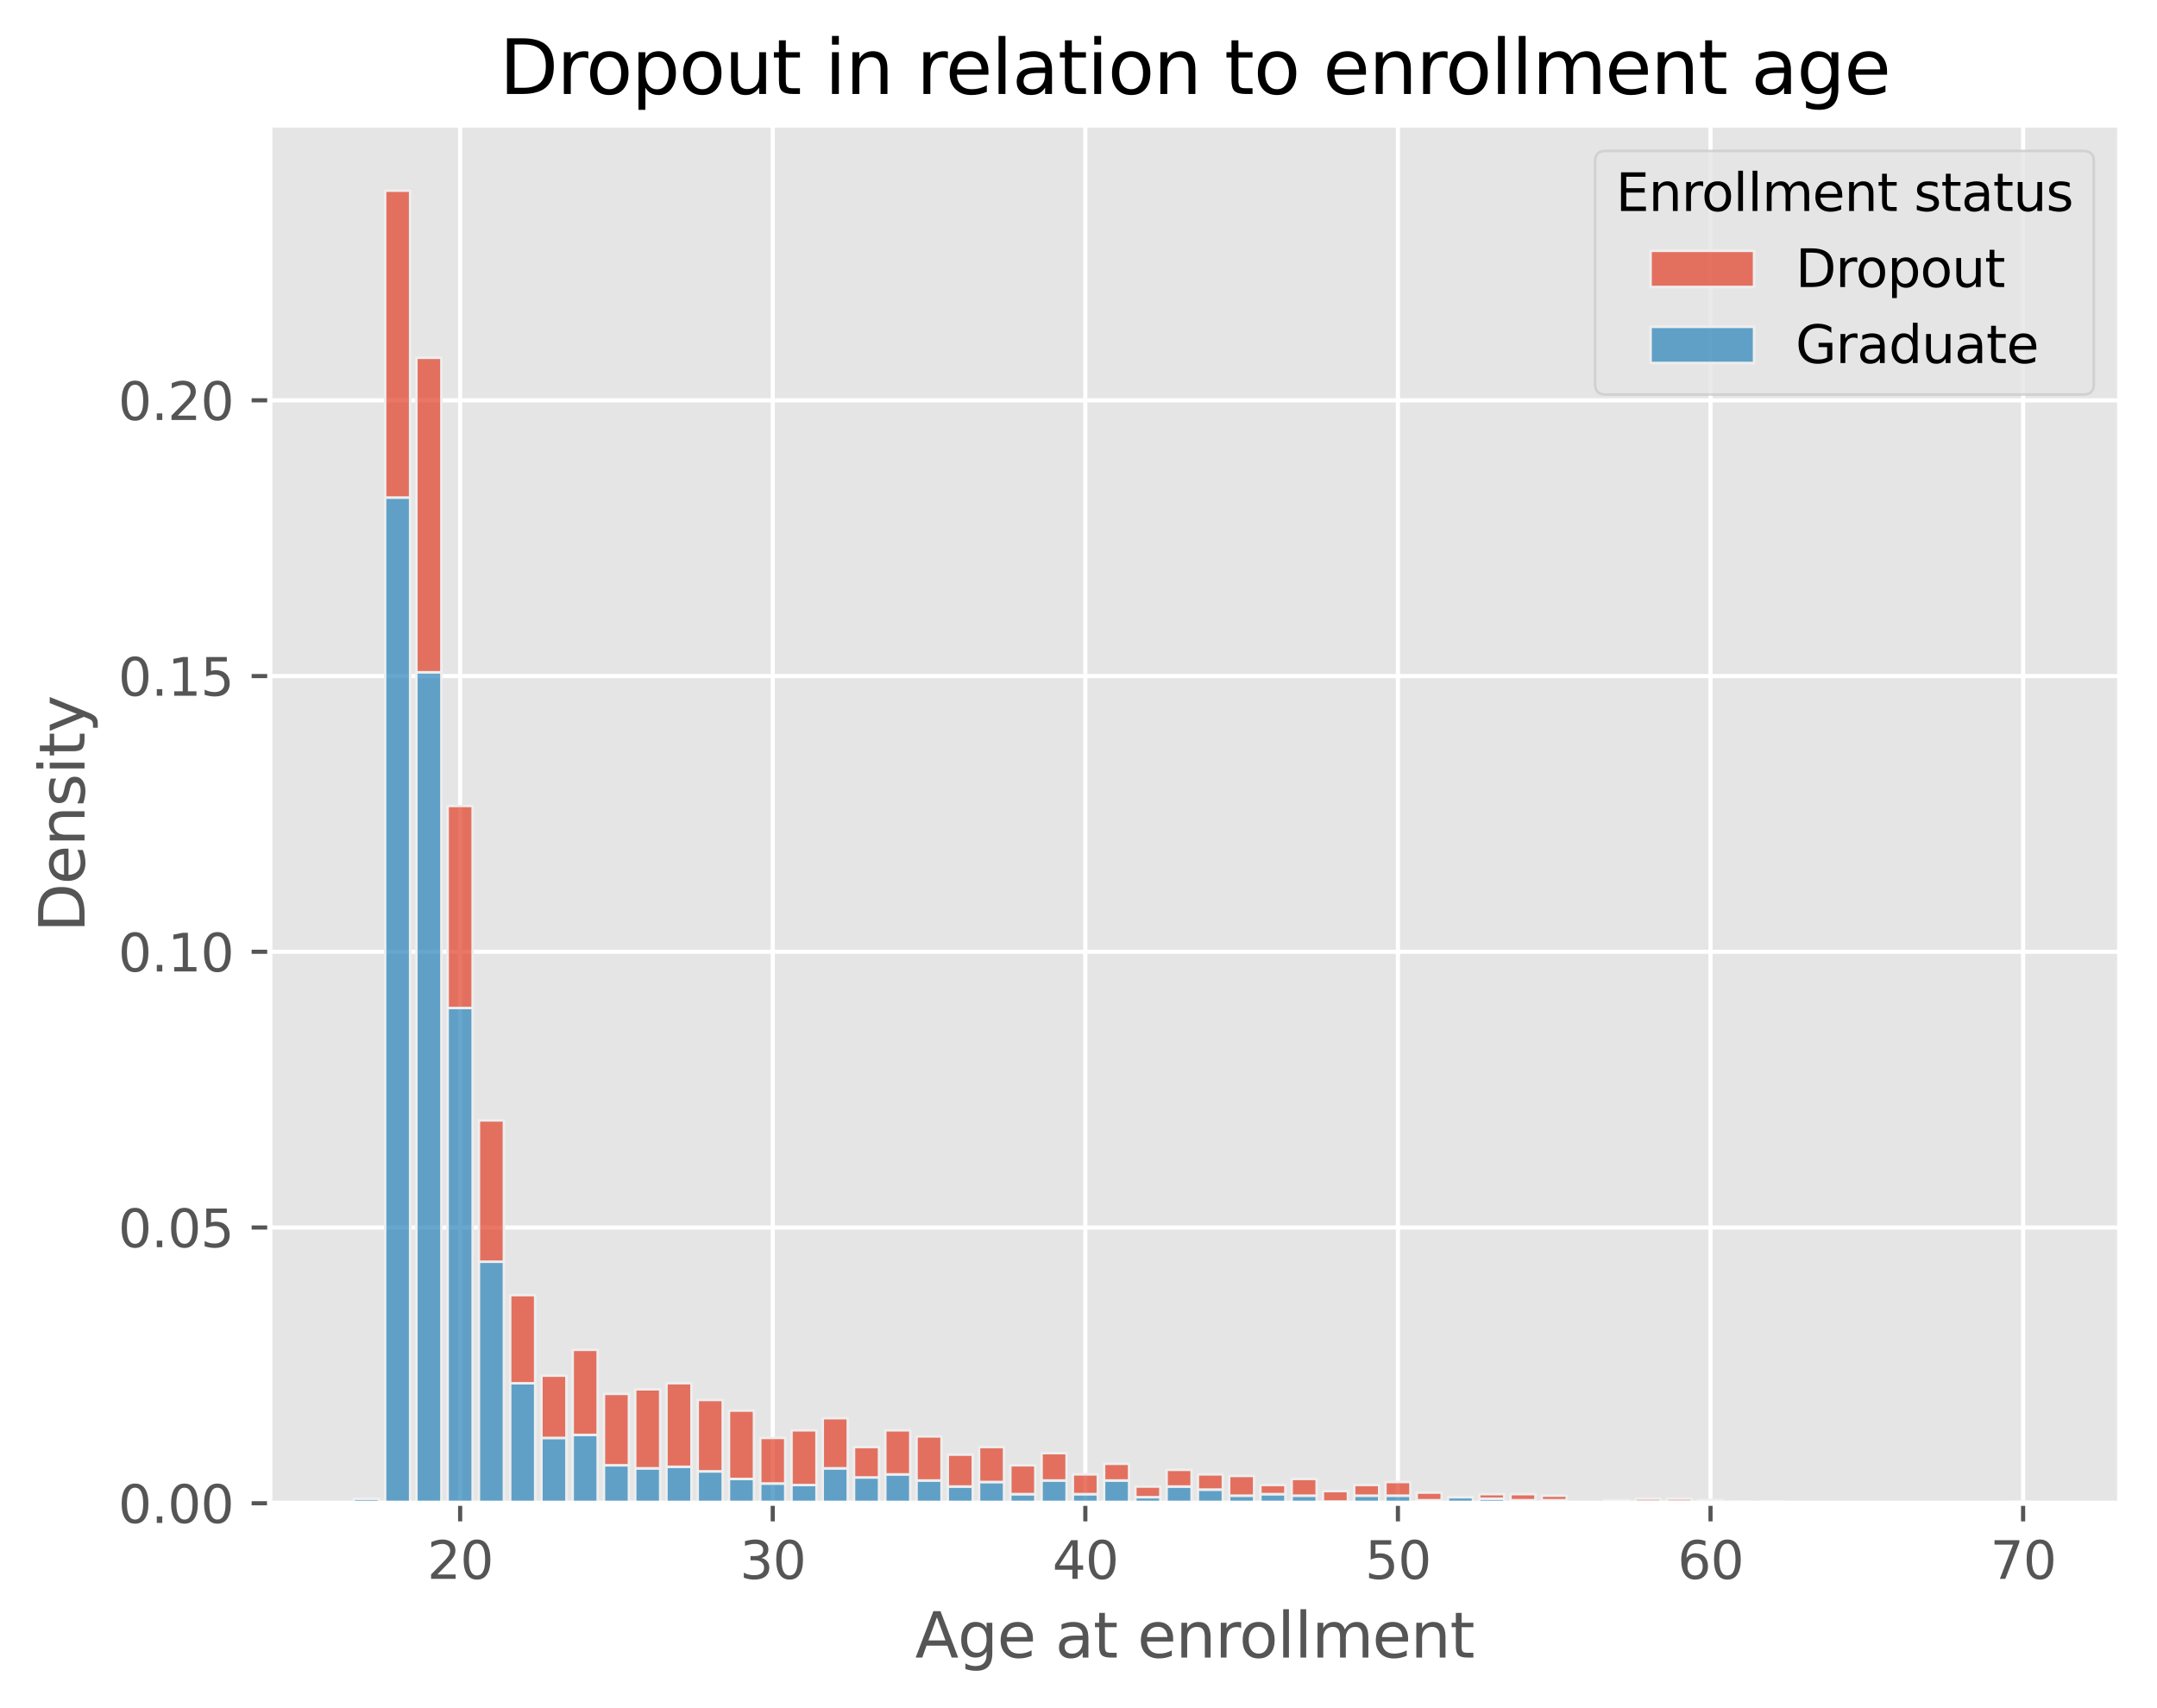 <?xml version="1.0" encoding="utf-8" standalone="no"?>
<!DOCTYPE svg PUBLIC "-//W3C//DTD SVG 1.1//EN"
  "http://www.w3.org/Graphics/SVG/1.1/DTD/svg11.dtd">
<svg xmlns:xlink="http://www.w3.org/1999/xlink" width="416.399pt" height="329.746pt" viewBox="0 0 416.399 329.746" xmlns="http://www.w3.org/2000/svg" version="1.1">
 <defs>
  <style type="text/css">*{stroke-linejoin: round; stroke-linecap: butt}</style>
 </defs>
 <g id="figure_1">
  <g id="patch_1">
   <path d="M 0 329.746 
L 416.399 329.746 
L 416.399 0 
L 0 0 
z
" style="fill: #ffffff"/>
  </g>
  <g id="axes_1">
   <g id="patch_2">
    <path d="M 52.079 290.254 
L 409.199 290.254 
L 409.199 24.142 
L 52.079 24.142 
z
" style="fill: #e5e5e5"/>
   </g>
   <g id="matplotlib.axis_1">
    <g id="xtick_1">
     <g id="line2d_1">
      <path d="M 88.829 290.254 
L 88.829 24.142 
" clip-path="url(#pd8d759f5cb)" style="fill: none; stroke: #ffffff; stroke-width: 0.8; stroke-linecap: square"/>
     </g>
     <g id="line2d_2">
      <defs>
       <path id="m0381eb58df" d="M 0 0 
L 0 3.5 
" style="stroke: #555555; stroke-width: 0.8"/>
      </defs>
      <g>
       <use xlink:href="#m0381eb58df" x="88.829" y="290.254" style="fill: #555555; stroke: #555555; stroke-width: 0.8"/>
      </g>
     </g>
     <g id="text_1">
      <!-- 20 -->
      <g style="fill: #555555" transform="translate(82.467 304.852)scale(0.1 -0.1)">
       <defs>
        <path id="DejaVuSans-32" d="M 1228 531 
L 3431 531 
L 3431 0 
L 469 0 
L 469 531 
Q 828 903 1448 1529 
Q 2069 2156 2228 2338 
Q 2531 2678 2651 2914 
Q 2772 3150 2772 3378 
Q 2772 3750 2511 3984 
Q 2250 4219 1831 4219 
Q 1534 4219 1204 4116 
Q 875 4013 500 3803 
L 500 4441 
Q 881 4594 1212 4672 
Q 1544 4750 1819 4750 
Q 2544 4750 2975 4387 
Q 3406 4025 3406 3419 
Q 3406 3131 3298 2873 
Q 3191 2616 2906 2266 
Q 2828 2175 2409 1742 
Q 1991 1309 1228 531 
z
" transform="scale(0.016)"/>
        <path id="DejaVuSans-30" d="M 2034 4250 
Q 1547 4250 1301 3770 
Q 1056 3291 1056 2328 
Q 1056 1369 1301 889 
Q 1547 409 2034 409 
Q 2525 409 2770 889 
Q 3016 1369 3016 2328 
Q 3016 3291 2770 3770 
Q 2525 4250 2034 4250 
z
M 2034 4750 
Q 2819 4750 3233 4129 
Q 3647 3509 3647 2328 
Q 3647 1150 3233 529 
Q 2819 -91 2034 -91 
Q 1250 -91 836 529 
Q 422 1150 422 2328 
Q 422 3509 836 4129 
Q 1250 4750 2034 4750 
z
" transform="scale(0.016)"/>
       </defs>
       <use xlink:href="#DejaVuSans-32"/>
       <use xlink:href="#DejaVuSans-30" x="63.623"/>
      </g>
     </g>
    </g>
    <g id="xtick_2">
     <g id="line2d_3">
      <path d="M 149.174 290.254 
L 149.174 24.142 
" clip-path="url(#pd8d759f5cb)" style="fill: none; stroke: #ffffff; stroke-width: 0.8; stroke-linecap: square"/>
     </g>
     <g id="line2d_4">
      <g>
       <use xlink:href="#m0381eb58df" x="149.174" y="290.254" style="fill: #555555; stroke: #555555; stroke-width: 0.8"/>
      </g>
     </g>
     <g id="text_2">
      <!-- 30 -->
      <g style="fill: #555555" transform="translate(142.812 304.852)scale(0.1 -0.1)">
       <defs>
        <path id="DejaVuSans-33" d="M 2597 2516 
Q 3050 2419 3304 2112 
Q 3559 1806 3559 1356 
Q 3559 666 3084 287 
Q 2609 -91 1734 -91 
Q 1441 -91 1130 -33 
Q 819 25 488 141 
L 488 750 
Q 750 597 1062 519 
Q 1375 441 1716 441 
Q 2309 441 2620 675 
Q 2931 909 2931 1356 
Q 2931 1769 2642 2001 
Q 2353 2234 1838 2234 
L 1294 2234 
L 1294 2753 
L 1863 2753 
Q 2328 2753 2575 2939 
Q 2822 3125 2822 3475 
Q 2822 3834 2567 4026 
Q 2313 4219 1838 4219 
Q 1578 4219 1281 4162 
Q 984 4106 628 3988 
L 628 4550 
Q 988 4650 1302 4700 
Q 1616 4750 1894 4750 
Q 2613 4750 3031 4423 
Q 3450 4097 3450 3541 
Q 3450 3153 3228 2886 
Q 3006 2619 2597 2516 
z
" transform="scale(0.016)"/>
       </defs>
       <use xlink:href="#DejaVuSans-33"/>
       <use xlink:href="#DejaVuSans-30" x="63.623"/>
      </g>
     </g>
    </g>
    <g id="xtick_3">
     <g id="line2d_5">
      <path d="M 209.519 290.254 
L 209.519 24.142 
" clip-path="url(#pd8d759f5cb)" style="fill: none; stroke: #ffffff; stroke-width: 0.8; stroke-linecap: square"/>
     </g>
     <g id="line2d_6">
      <g>
       <use xlink:href="#m0381eb58df" x="209.519" y="290.254" style="fill: #555555; stroke: #555555; stroke-width: 0.8"/>
      </g>
     </g>
     <g id="text_3">
      <!-- 40 -->
      <g style="fill: #555555" transform="translate(203.156 304.852)scale(0.1 -0.1)">
       <defs>
        <path id="DejaVuSans-34" d="M 2419 4116 
L 825 1625 
L 2419 1625 
L 2419 4116 
z
M 2253 4666 
L 3047 4666 
L 3047 1625 
L 3713 1625 
L 3713 1100 
L 3047 1100 
L 3047 0 
L 2419 0 
L 2419 1100 
L 313 1100 
L 313 1709 
L 2253 4666 
z
" transform="scale(0.016)"/>
       </defs>
       <use xlink:href="#DejaVuSans-34"/>
       <use xlink:href="#DejaVuSans-30" x="63.623"/>
      </g>
     </g>
    </g>
    <g id="xtick_4">
     <g id="line2d_7">
      <path d="M 269.863 290.254 
L 269.863 24.142 
" clip-path="url(#pd8d759f5cb)" style="fill: none; stroke: #ffffff; stroke-width: 0.8; stroke-linecap: square"/>
     </g>
     <g id="line2d_8">
      <g>
       <use xlink:href="#m0381eb58df" x="269.863" y="290.254" style="fill: #555555; stroke: #555555; stroke-width: 0.8"/>
      </g>
     </g>
     <g id="text_4">
      <!-- 50 -->
      <g style="fill: #555555" transform="translate(263.501 304.852)scale(0.1 -0.1)">
       <defs>
        <path id="DejaVuSans-35" d="M 691 4666 
L 3169 4666 
L 3169 4134 
L 1269 4134 
L 1269 2991 
Q 1406 3038 1543 3061 
Q 1681 3084 1819 3084 
Q 2600 3084 3056 2656 
Q 3513 2228 3513 1497 
Q 3513 744 3044 326 
Q 2575 -91 1722 -91 
Q 1428 -91 1123 -41 
Q 819 9 494 109 
L 494 744 
Q 775 591 1075 516 
Q 1375 441 1709 441 
Q 2250 441 2565 725 
Q 2881 1009 2881 1497 
Q 2881 1984 2565 2268 
Q 2250 2553 1709 2553 
Q 1456 2553 1204 2497 
Q 953 2441 691 2322 
L 691 4666 
z
" transform="scale(0.016)"/>
       </defs>
       <use xlink:href="#DejaVuSans-35"/>
       <use xlink:href="#DejaVuSans-30" x="63.623"/>
      </g>
     </g>
    </g>
    <g id="xtick_5">
     <g id="line2d_9">
      <path d="M 330.208 290.254 
L 330.208 24.142 
" clip-path="url(#pd8d759f5cb)" style="fill: none; stroke: #ffffff; stroke-width: 0.8; stroke-linecap: square"/>
     </g>
     <g id="line2d_10">
      <g>
       <use xlink:href="#m0381eb58df" x="330.208" y="290.254" style="fill: #555555; stroke: #555555; stroke-width: 0.8"/>
      </g>
     </g>
     <g id="text_5">
      <!-- 60 -->
      <g style="fill: #555555" transform="translate(323.846 304.852)scale(0.1 -0.1)">
       <defs>
        <path id="DejaVuSans-36" d="M 2113 2584 
Q 1688 2584 1439 2293 
Q 1191 2003 1191 1497 
Q 1191 994 1439 701 
Q 1688 409 2113 409 
Q 2538 409 2786 701 
Q 3034 994 3034 1497 
Q 3034 2003 2786 2293 
Q 2538 2584 2113 2584 
z
M 3366 4563 
L 3366 3988 
Q 3128 4100 2886 4159 
Q 2644 4219 2406 4219 
Q 1781 4219 1451 3797 
Q 1122 3375 1075 2522 
Q 1259 2794 1537 2939 
Q 1816 3084 2150 3084 
Q 2853 3084 3261 2657 
Q 3669 2231 3669 1497 
Q 3669 778 3244 343 
Q 2819 -91 2113 -91 
Q 1303 -91 875 529 
Q 447 1150 447 2328 
Q 447 3434 972 4092 
Q 1497 4750 2381 4750 
Q 2619 4750 2861 4703 
Q 3103 4656 3366 4563 
z
" transform="scale(0.016)"/>
       </defs>
       <use xlink:href="#DejaVuSans-36"/>
       <use xlink:href="#DejaVuSans-30" x="63.623"/>
      </g>
     </g>
    </g>
    <g id="xtick_6">
     <g id="line2d_11">
      <path d="M 390.553 290.254 
L 390.553 24.142 
" clip-path="url(#pd8d759f5cb)" style="fill: none; stroke: #ffffff; stroke-width: 0.8; stroke-linecap: square"/>
     </g>
     <g id="line2d_12">
      <g>
       <use xlink:href="#m0381eb58df" x="390.553" y="290.254" style="fill: #555555; stroke: #555555; stroke-width: 0.8"/>
      </g>
     </g>
     <g id="text_6">
      <!-- 70 -->
      <g style="fill: #555555" transform="translate(384.19 304.852)scale(0.1 -0.1)">
       <defs>
        <path id="DejaVuSans-37" d="M 525 4666 
L 3525 4666 
L 3525 4397 
L 1831 0 
L 1172 0 
L 2766 4134 
L 525 4134 
L 525 4666 
z
" transform="scale(0.016)"/>
       </defs>
       <use xlink:href="#DejaVuSans-37"/>
       <use xlink:href="#DejaVuSans-30" x="63.623"/>
      </g>
     </g>
    </g>
    <g id="text_7">
     <!-- Age at enrollment -->
     <g style="fill: #555555" transform="translate(176.669 320.05)scale(0.12 -0.12)">
      <defs>
       <path id="DejaVuSans-41" d="M 2188 4044 
L 1331 1722 
L 3047 1722 
L 2188 4044 
z
M 1831 4666 
L 2547 4666 
L 4325 0 
L 3669 0 
L 3244 1197 
L 1141 1197 
L 716 0 
L 50 0 
L 1831 4666 
z
" transform="scale(0.016)"/>
       <path id="DejaVuSans-67" d="M 2906 1791 
Q 2906 2416 2648 2759 
Q 2391 3103 1925 3103 
Q 1463 3103 1205 2759 
Q 947 2416 947 1791 
Q 947 1169 1205 825 
Q 1463 481 1925 481 
Q 2391 481 2648 825 
Q 2906 1169 2906 1791 
z
M 3481 434 
Q 3481 -459 3084 -895 
Q 2688 -1331 1869 -1331 
Q 1566 -1331 1297 -1286 
Q 1028 -1241 775 -1147 
L 775 -588 
Q 1028 -725 1275 -790 
Q 1522 -856 1778 -856 
Q 2344 -856 2625 -561 
Q 2906 -266 2906 331 
L 2906 616 
Q 2728 306 2450 153 
Q 2172 0 1784 0 
Q 1141 0 747 490 
Q 353 981 353 1791 
Q 353 2603 747 3093 
Q 1141 3584 1784 3584 
Q 2172 3584 2450 3431 
Q 2728 3278 2906 2969 
L 2906 3500 
L 3481 3500 
L 3481 434 
z
" transform="scale(0.016)"/>
       <path id="DejaVuSans-65" d="M 3597 1894 
L 3597 1613 
L 953 1613 
Q 991 1019 1311 708 
Q 1631 397 2203 397 
Q 2534 397 2845 478 
Q 3156 559 3463 722 
L 3463 178 
Q 3153 47 2828 -22 
Q 2503 -91 2169 -91 
Q 1331 -91 842 396 
Q 353 884 353 1716 
Q 353 2575 817 3079 
Q 1281 3584 2069 3584 
Q 2775 3584 3186 3129 
Q 3597 2675 3597 1894 
z
M 3022 2063 
Q 3016 2534 2758 2815 
Q 2500 3097 2075 3097 
Q 1594 3097 1305 2825 
Q 1016 2553 972 2059 
L 3022 2063 
z
" transform="scale(0.016)"/>
       <path id="DejaVuSans-20" transform="scale(0.016)"/>
       <path id="DejaVuSans-61" d="M 2194 1759 
Q 1497 1759 1228 1600 
Q 959 1441 959 1056 
Q 959 750 1161 570 
Q 1363 391 1709 391 
Q 2188 391 2477 730 
Q 2766 1069 2766 1631 
L 2766 1759 
L 2194 1759 
z
M 3341 1997 
L 3341 0 
L 2766 0 
L 2766 531 
Q 2569 213 2275 61 
Q 1981 -91 1556 -91 
Q 1019 -91 701 211 
Q 384 513 384 1019 
Q 384 1609 779 1909 
Q 1175 2209 1959 2209 
L 2766 2209 
L 2766 2266 
Q 2766 2663 2505 2880 
Q 2244 3097 1772 3097 
Q 1472 3097 1187 3025 
Q 903 2953 641 2809 
L 641 3341 
Q 956 3463 1253 3523 
Q 1550 3584 1831 3584 
Q 2591 3584 2966 3190 
Q 3341 2797 3341 1997 
z
" transform="scale(0.016)"/>
       <path id="DejaVuSans-74" d="M 1172 4494 
L 1172 3500 
L 2356 3500 
L 2356 3053 
L 1172 3053 
L 1172 1153 
Q 1172 725 1289 603 
Q 1406 481 1766 481 
L 2356 481 
L 2356 0 
L 1766 0 
Q 1100 0 847 248 
Q 594 497 594 1153 
L 594 3053 
L 172 3053 
L 172 3500 
L 594 3500 
L 594 4494 
L 1172 4494 
z
" transform="scale(0.016)"/>
       <path id="DejaVuSans-6e" d="M 3513 2113 
L 3513 0 
L 2938 0 
L 2938 2094 
Q 2938 2591 2744 2837 
Q 2550 3084 2163 3084 
Q 1697 3084 1428 2787 
Q 1159 2491 1159 1978 
L 1159 0 
L 581 0 
L 581 3500 
L 1159 3500 
L 1159 2956 
Q 1366 3272 1645 3428 
Q 1925 3584 2291 3584 
Q 2894 3584 3203 3211 
Q 3513 2838 3513 2113 
z
" transform="scale(0.016)"/>
       <path id="DejaVuSans-72" d="M 2631 2963 
Q 2534 3019 2420 3045 
Q 2306 3072 2169 3072 
Q 1681 3072 1420 2755 
Q 1159 2438 1159 1844 
L 1159 0 
L 581 0 
L 581 3500 
L 1159 3500 
L 1159 2956 
Q 1341 3275 1631 3429 
Q 1922 3584 2338 3584 
Q 2397 3584 2469 3576 
Q 2541 3569 2628 3553 
L 2631 2963 
z
" transform="scale(0.016)"/>
       <path id="DejaVuSans-6f" d="M 1959 3097 
Q 1497 3097 1228 2736 
Q 959 2375 959 1747 
Q 959 1119 1226 758 
Q 1494 397 1959 397 
Q 2419 397 2687 759 
Q 2956 1122 2956 1747 
Q 2956 2369 2687 2733 
Q 2419 3097 1959 3097 
z
M 1959 3584 
Q 2709 3584 3137 3096 
Q 3566 2609 3566 1747 
Q 3566 888 3137 398 
Q 2709 -91 1959 -91 
Q 1206 -91 779 398 
Q 353 888 353 1747 
Q 353 2609 779 3096 
Q 1206 3584 1959 3584 
z
" transform="scale(0.016)"/>
       <path id="DejaVuSans-6c" d="M 603 4863 
L 1178 4863 
L 1178 0 
L 603 0 
L 603 4863 
z
" transform="scale(0.016)"/>
       <path id="DejaVuSans-6d" d="M 3328 2828 
Q 3544 3216 3844 3400 
Q 4144 3584 4550 3584 
Q 5097 3584 5394 3201 
Q 5691 2819 5691 2113 
L 5691 0 
L 5113 0 
L 5113 2094 
Q 5113 2597 4934 2840 
Q 4756 3084 4391 3084 
Q 3944 3084 3684 2787 
Q 3425 2491 3425 1978 
L 3425 0 
L 2847 0 
L 2847 2094 
Q 2847 2600 2669 2842 
Q 2491 3084 2119 3084 
Q 1678 3084 1418 2786 
Q 1159 2488 1159 1978 
L 1159 0 
L 581 0 
L 581 3500 
L 1159 3500 
L 1159 2956 
Q 1356 3278 1631 3431 
Q 1906 3584 2284 3584 
Q 2666 3584 2933 3390 
Q 3200 3197 3328 2828 
z
" transform="scale(0.016)"/>
      </defs>
      <use xlink:href="#DejaVuSans-41"/>
      <use xlink:href="#DejaVuSans-67" x="68.408"/>
      <use xlink:href="#DejaVuSans-65" x="131.885"/>
      <use xlink:href="#DejaVuSans-20" x="193.408"/>
      <use xlink:href="#DejaVuSans-61" x="225.195"/>
      <use xlink:href="#DejaVuSans-74" x="286.475"/>
      <use xlink:href="#DejaVuSans-20" x="325.684"/>
      <use xlink:href="#DejaVuSans-65" x="357.471"/>
      <use xlink:href="#DejaVuSans-6e" x="418.994"/>
      <use xlink:href="#DejaVuSans-72" x="482.373"/>
      <use xlink:href="#DejaVuSans-6f" x="521.236"/>
      <use xlink:href="#DejaVuSans-6c" x="582.418"/>
      <use xlink:href="#DejaVuSans-6c" x="610.201"/>
      <use xlink:href="#DejaVuSans-6d" x="637.984"/>
      <use xlink:href="#DejaVuSans-65" x="735.396"/>
      <use xlink:href="#DejaVuSans-6e" x="796.92"/>
      <use xlink:href="#DejaVuSans-74" x="860.299"/>
     </g>
    </g>
   </g>
   <g id="matplotlib.axis_2">
    <g id="ytick_1">
     <g id="line2d_13">
      <path d="M 52.079 290.254 
L 409.199 290.254 
" clip-path="url(#pd8d759f5cb)" style="fill: none; stroke: #ffffff; stroke-width: 0.8; stroke-linecap: square"/>
     </g>
     <g id="line2d_14">
      <defs>
       <path id="mbde9b255fe" d="M 0 0 
L -3.5 0 
" style="stroke: #555555; stroke-width: 0.8"/>
      </defs>
      <g>
       <use xlink:href="#mbde9b255fe" x="52.079" y="290.254" style="fill: #555555; stroke: #555555; stroke-width: 0.8"/>
      </g>
     </g>
     <g id="text_8">
      <!-- 0.00 -->
      <g style="fill: #555555" transform="translate(22.814 294.053)scale(0.1 -0.1)">
       <defs>
        <path id="DejaVuSans-2e" d="M 684 794 
L 1344 794 
L 1344 0 
L 684 0 
L 684 794 
z
" transform="scale(0.016)"/>
       </defs>
       <use xlink:href="#DejaVuSans-30"/>
       <use xlink:href="#DejaVuSans-2e" x="63.623"/>
       <use xlink:href="#DejaVuSans-30" x="95.41"/>
       <use xlink:href="#DejaVuSans-30" x="159.033"/>
      </g>
     </g>
    </g>
    <g id="ytick_2">
     <g id="line2d_15">
      <path d="M 52.079 237.014 
L 409.199 237.014 
" clip-path="url(#pd8d759f5cb)" style="fill: none; stroke: #ffffff; stroke-width: 0.8; stroke-linecap: square"/>
     </g>
     <g id="line2d_16">
      <g>
       <use xlink:href="#mbde9b255fe" x="52.079" y="237.014" style="fill: #555555; stroke: #555555; stroke-width: 0.8"/>
      </g>
     </g>
     <g id="text_9">
      <!-- 0.05 -->
      <g style="fill: #555555" transform="translate(22.814 240.813)scale(0.1 -0.1)">
       <use xlink:href="#DejaVuSans-30"/>
       <use xlink:href="#DejaVuSans-2e" x="63.623"/>
       <use xlink:href="#DejaVuSans-30" x="95.41"/>
       <use xlink:href="#DejaVuSans-35" x="159.033"/>
      </g>
     </g>
    </g>
    <g id="ytick_3">
     <g id="line2d_17">
      <path d="M 52.079 183.774 
L 409.199 183.774 
" clip-path="url(#pd8d759f5cb)" style="fill: none; stroke: #ffffff; stroke-width: 0.8; stroke-linecap: square"/>
     </g>
     <g id="line2d_18">
      <g>
       <use xlink:href="#mbde9b255fe" x="52.079" y="183.774" style="fill: #555555; stroke: #555555; stroke-width: 0.8"/>
      </g>
     </g>
     <g id="text_10">
      <!-- 0.10 -->
      <g style="fill: #555555" transform="translate(22.814 187.573)scale(0.1 -0.1)">
       <defs>
        <path id="DejaVuSans-31" d="M 794 531 
L 1825 531 
L 1825 4091 
L 703 3866 
L 703 4441 
L 1819 4666 
L 2450 4666 
L 2450 531 
L 3481 531 
L 3481 0 
L 794 0 
L 794 531 
z
" transform="scale(0.016)"/>
       </defs>
       <use xlink:href="#DejaVuSans-30"/>
       <use xlink:href="#DejaVuSans-2e" x="63.623"/>
       <use xlink:href="#DejaVuSans-31" x="95.41"/>
       <use xlink:href="#DejaVuSans-30" x="159.033"/>
      </g>
     </g>
    </g>
    <g id="ytick_4">
     <g id="line2d_19">
      <path d="M 52.079 130.534 
L 409.199 130.534 
" clip-path="url(#pd8d759f5cb)" style="fill: none; stroke: #ffffff; stroke-width: 0.8; stroke-linecap: square"/>
     </g>
     <g id="line2d_20">
      <g>
       <use xlink:href="#mbde9b255fe" x="52.079" y="130.534" style="fill: #555555; stroke: #555555; stroke-width: 0.8"/>
      </g>
     </g>
     <g id="text_11">
      <!-- 0.15 -->
      <g style="fill: #555555" transform="translate(22.814 134.333)scale(0.1 -0.1)">
       <use xlink:href="#DejaVuSans-30"/>
       <use xlink:href="#DejaVuSans-2e" x="63.623"/>
       <use xlink:href="#DejaVuSans-31" x="95.41"/>
       <use xlink:href="#DejaVuSans-35" x="159.033"/>
      </g>
     </g>
    </g>
    <g id="ytick_5">
     <g id="line2d_21">
      <path d="M 52.079 77.294 
L 409.199 77.294 
" clip-path="url(#pd8d759f5cb)" style="fill: none; stroke: #ffffff; stroke-width: 0.8; stroke-linecap: square"/>
     </g>
     <g id="line2d_22">
      <g>
       <use xlink:href="#mbde9b255fe" x="52.079" y="77.294" style="fill: #555555; stroke: #555555; stroke-width: 0.8"/>
      </g>
     </g>
     <g id="text_12">
      <!-- 0.20 -->
      <g style="fill: #555555" transform="translate(22.814 81.093)scale(0.1 -0.1)">
       <use xlink:href="#DejaVuSans-30"/>
       <use xlink:href="#DejaVuSans-2e" x="63.623"/>
       <use xlink:href="#DejaVuSans-32" x="95.41"/>
       <use xlink:href="#DejaVuSans-30" x="159.033"/>
      </g>
     </g>
    </g>
    <g id="text_13">
     <!-- Density -->
     <g style="fill: #555555" transform="translate(16.318 180.008)rotate(-90)scale(0.12 -0.12)">
      <defs>
       <path id="DejaVuSans-44" d="M 1259 4147 
L 1259 519 
L 2022 519 
Q 2988 519 3436 956 
Q 3884 1394 3884 2338 
Q 3884 3275 3436 3711 
Q 2988 4147 2022 4147 
L 1259 4147 
z
M 628 4666 
L 1925 4666 
Q 3281 4666 3915 4102 
Q 4550 3538 4550 2338 
Q 4550 1131 3912 565 
Q 3275 0 1925 0 
L 628 0 
L 628 4666 
z
" transform="scale(0.016)"/>
       <path id="DejaVuSans-73" d="M 2834 3397 
L 2834 2853 
Q 2591 2978 2328 3040 
Q 2066 3103 1784 3103 
Q 1356 3103 1142 2972 
Q 928 2841 928 2578 
Q 928 2378 1081 2264 
Q 1234 2150 1697 2047 
L 1894 2003 
Q 2506 1872 2764 1633 
Q 3022 1394 3022 966 
Q 3022 478 2636 193 
Q 2250 -91 1575 -91 
Q 1294 -91 989 -36 
Q 684 19 347 128 
L 347 722 
Q 666 556 975 473 
Q 1284 391 1588 391 
Q 1994 391 2212 530 
Q 2431 669 2431 922 
Q 2431 1156 2273 1281 
Q 2116 1406 1581 1522 
L 1381 1569 
Q 847 1681 609 1914 
Q 372 2147 372 2553 
Q 372 3047 722 3315 
Q 1072 3584 1716 3584 
Q 2034 3584 2315 3537 
Q 2597 3491 2834 3397 
z
" transform="scale(0.016)"/>
       <path id="DejaVuSans-69" d="M 603 3500 
L 1178 3500 
L 1178 0 
L 603 0 
L 603 3500 
z
M 603 4863 
L 1178 4863 
L 1178 4134 
L 603 4134 
L 603 4863 
z
" transform="scale(0.016)"/>
       <path id="DejaVuSans-79" d="M 2059 -325 
Q 1816 -950 1584 -1140 
Q 1353 -1331 966 -1331 
L 506 -1331 
L 506 -850 
L 844 -850 
Q 1081 -850 1212 -737 
Q 1344 -625 1503 -206 
L 1606 56 
L 191 3500 
L 800 3500 
L 1894 763 
L 2988 3500 
L 3597 3500 
L 2059 -325 
z
" transform="scale(0.016)"/>
      </defs>
      <use xlink:href="#DejaVuSans-44"/>
      <use xlink:href="#DejaVuSans-65" x="77.002"/>
      <use xlink:href="#DejaVuSans-6e" x="138.525"/>
      <use xlink:href="#DejaVuSans-73" x="201.904"/>
      <use xlink:href="#DejaVuSans-69" x="254.004"/>
      <use xlink:href="#DejaVuSans-74" x="281.787"/>
      <use xlink:href="#DejaVuSans-79" x="320.996"/>
     </g>
    </g>
   </g>
   <g id="patch_3">
    <path d="M 68.312 290.254 
L 73.14 290.254 
L 73.14 289.374 
L 68.312 289.374 
z
" clip-path="url(#pd8d759f5cb)" style="fill: #348abd; fill-opacity: 0.75; stroke: #eeeeee; stroke-width: 0.483; stroke-linejoin: miter"/>
   </g>
   <g id="patch_4">
    <path d="M 74.347 290.254 
L 79.174 290.254 
L 79.174 96.067 
L 74.347 96.067 
z
" clip-path="url(#pd8d759f5cb)" style="fill: #348abd; fill-opacity: 0.75; stroke: #eeeeee; stroke-width: 0.483; stroke-linejoin: miter"/>
   </g>
   <g id="patch_5">
    <path d="M 80.381 290.254 
L 85.209 290.254 
L 85.209 129.8 
L 80.381 129.8 
z
" clip-path="url(#pd8d759f5cb)" style="fill: #348abd; fill-opacity: 0.75; stroke: #eeeeee; stroke-width: 0.483; stroke-linejoin: miter"/>
   </g>
   <g id="patch_6">
    <path d="M 86.416 290.254 
L 91.243 290.254 
L 91.243 194.627 
L 86.416 194.627 
z
" clip-path="url(#pd8d759f5cb)" style="fill: #348abd; fill-opacity: 0.75; stroke: #eeeeee; stroke-width: 0.483; stroke-linejoin: miter"/>
   </g>
   <g id="patch_7">
    <path d="M 92.45 290.254 
L 97.278 290.254 
L 97.278 243.614 
L 92.45 243.614 
z
" clip-path="url(#pd8d759f5cb)" style="fill: #348abd; fill-opacity: 0.75; stroke: #eeeeee; stroke-width: 0.483; stroke-linejoin: miter"/>
   </g>
   <g id="patch_8">
    <path d="M 98.484 290.254 
L 103.312 290.254 
L 103.312 267.08 
L 98.484 267.08 
z
" clip-path="url(#pd8d759f5cb)" style="fill: #348abd; fill-opacity: 0.75; stroke: #eeeeee; stroke-width: 0.483; stroke-linejoin: miter"/>
   </g>
   <g id="patch_9">
    <path d="M 104.519 290.254 
L 109.347 290.254 
L 109.347 277.64 
L 104.519 277.64 
z
" clip-path="url(#pd8d759f5cb)" style="fill: #348abd; fill-opacity: 0.75; stroke: #eeeeee; stroke-width: 0.483; stroke-linejoin: miter"/>
   </g>
   <g id="patch_10">
    <path d="M 110.553 290.254 
L 115.381 290.254 
L 115.381 277.054 
L 110.553 277.054 
z
" clip-path="url(#pd8d759f5cb)" style="fill: #348abd; fill-opacity: 0.75; stroke: #eeeeee; stroke-width: 0.483; stroke-linejoin: miter"/>
   </g>
   <g id="patch_11">
    <path d="M 116.588 290.254 
L 121.415 290.254 
L 121.415 282.92 
L 116.588 282.92 
z
" clip-path="url(#pd8d759f5cb)" style="fill: #348abd; fill-opacity: 0.75; stroke: #eeeeee; stroke-width: 0.483; stroke-linejoin: miter"/>
   </g>
   <g id="patch_12">
    <path d="M 122.622 290.254 
L 127.45 290.254 
L 127.45 283.507 
L 122.622 283.507 
z
" clip-path="url(#pd8d759f5cb)" style="fill: #348abd; fill-opacity: 0.75; stroke: #eeeeee; stroke-width: 0.483; stroke-linejoin: miter"/>
   </g>
   <g id="patch_13">
    <path d="M 128.657 290.254 
L 133.484 290.254 
L 133.484 283.214 
L 128.657 283.214 
z
" clip-path="url(#pd8d759f5cb)" style="fill: #348abd; fill-opacity: 0.75; stroke: #eeeeee; stroke-width: 0.483; stroke-linejoin: miter"/>
   </g>
   <g id="patch_14">
    <path d="M 134.691 290.254 
L 139.519 290.254 
L 139.519 284.094 
L 134.691 284.094 
z
" clip-path="url(#pd8d759f5cb)" style="fill: #348abd; fill-opacity: 0.75; stroke: #eeeeee; stroke-width: 0.483; stroke-linejoin: miter"/>
   </g>
   <g id="patch_15">
    <path d="M 140.726 290.254 
L 145.553 290.254 
L 145.553 285.56 
L 140.726 285.56 
z
" clip-path="url(#pd8d759f5cb)" style="fill: #348abd; fill-opacity: 0.75; stroke: #eeeeee; stroke-width: 0.483; stroke-linejoin: miter"/>
   </g>
   <g id="patch_16">
    <path d="M 146.76 290.254 
L 151.588 290.254 
L 151.588 286.44 
L 146.76 286.44 
z
" clip-path="url(#pd8d759f5cb)" style="fill: #348abd; fill-opacity: 0.75; stroke: #eeeeee; stroke-width: 0.483; stroke-linejoin: miter"/>
   </g>
   <g id="patch_17">
    <path d="M 152.795 290.254 
L 157.622 290.254 
L 157.622 286.734 
L 152.795 286.734 
z
" clip-path="url(#pd8d759f5cb)" style="fill: #348abd; fill-opacity: 0.75; stroke: #eeeeee; stroke-width: 0.483; stroke-linejoin: miter"/>
   </g>
   <g id="patch_18">
    <path d="M 158.829 290.254 
L 163.657 290.254 
L 163.657 283.507 
L 158.829 283.507 
z
" clip-path="url(#pd8d759f5cb)" style="fill: #348abd; fill-opacity: 0.75; stroke: #eeeeee; stroke-width: 0.483; stroke-linejoin: miter"/>
   </g>
   <g id="patch_19">
    <path d="M 164.864 290.254 
L 169.691 290.254 
L 169.691 285.267 
L 164.864 285.267 
z
" clip-path="url(#pd8d759f5cb)" style="fill: #348abd; fill-opacity: 0.75; stroke: #eeeeee; stroke-width: 0.483; stroke-linejoin: miter"/>
   </g>
   <g id="patch_20">
    <path d="M 170.898 290.254 
L 175.726 290.254 
L 175.726 284.68 
L 170.898 284.68 
z
" clip-path="url(#pd8d759f5cb)" style="fill: #348abd; fill-opacity: 0.75; stroke: #eeeeee; stroke-width: 0.483; stroke-linejoin: miter"/>
   </g>
   <g id="patch_21">
    <path d="M 176.933 290.254 
L 181.76 290.254 
L 181.76 285.854 
L 176.933 285.854 
z
" clip-path="url(#pd8d759f5cb)" style="fill: #348abd; fill-opacity: 0.75; stroke: #eeeeee; stroke-width: 0.483; stroke-linejoin: miter"/>
   </g>
   <g id="patch_22">
    <path d="M 182.967 290.254 
L 187.795 290.254 
L 187.795 287.027 
L 182.967 287.027 
z
" clip-path="url(#pd8d759f5cb)" style="fill: #348abd; fill-opacity: 0.75; stroke: #eeeeee; stroke-width: 0.483; stroke-linejoin: miter"/>
   </g>
   <g id="patch_23">
    <path d="M 189.002 290.254 
L 193.829 290.254 
L 193.829 286.147 
L 189.002 286.147 
z
" clip-path="url(#pd8d759f5cb)" style="fill: #348abd; fill-opacity: 0.75; stroke: #eeeeee; stroke-width: 0.483; stroke-linejoin: miter"/>
   </g>
   <g id="patch_24">
    <path d="M 195.036 290.254 
L 199.864 290.254 
L 199.864 288.494 
L 195.036 288.494 
z
" clip-path="url(#pd8d759f5cb)" style="fill: #348abd; fill-opacity: 0.75; stroke: #eeeeee; stroke-width: 0.483; stroke-linejoin: miter"/>
   </g>
   <g id="patch_25">
    <path d="M 201.07 290.254 
L 205.898 290.254 
L 205.898 285.854 
L 201.07 285.854 
z
" clip-path="url(#pd8d759f5cb)" style="fill: #348abd; fill-opacity: 0.75; stroke: #eeeeee; stroke-width: 0.483; stroke-linejoin: miter"/>
   </g>
   <g id="patch_26">
    <path d="M 207.105 290.254 
L 211.933 290.254 
L 211.933 288.494 
L 207.105 288.494 
z
" clip-path="url(#pd8d759f5cb)" style="fill: #348abd; fill-opacity: 0.75; stroke: #eeeeee; stroke-width: 0.483; stroke-linejoin: miter"/>
   </g>
   <g id="patch_27">
    <path d="M 213.139 290.254 
L 217.967 290.254 
L 217.967 285.854 
L 213.139 285.854 
z
" clip-path="url(#pd8d759f5cb)" style="fill: #348abd; fill-opacity: 0.75; stroke: #eeeeee; stroke-width: 0.483; stroke-linejoin: miter"/>
   </g>
   <g id="patch_28">
    <path d="M 219.174 290.254 
L 224.001 290.254 
L 224.001 289.08 
L 219.174 289.08 
z
" clip-path="url(#pd8d759f5cb)" style="fill: #348abd; fill-opacity: 0.75; stroke: #eeeeee; stroke-width: 0.483; stroke-linejoin: miter"/>
   </g>
   <g id="patch_29">
    <path d="M 225.208 290.254 
L 230.036 290.254 
L 230.036 287.027 
L 225.208 287.027 
z
" clip-path="url(#pd8d759f5cb)" style="fill: #348abd; fill-opacity: 0.75; stroke: #eeeeee; stroke-width: 0.483; stroke-linejoin: miter"/>
   </g>
   <g id="patch_30">
    <path d="M 231.243 290.254 
L 236.07 290.254 
L 236.07 287.614 
L 231.243 287.614 
z
" clip-path="url(#pd8d759f5cb)" style="fill: #348abd; fill-opacity: 0.75; stroke: #eeeeee; stroke-width: 0.483; stroke-linejoin: miter"/>
   </g>
   <g id="patch_31">
    <path d="M 237.277 290.254 
L 242.105 290.254 
L 242.105 288.787 
L 237.277 288.787 
z
" clip-path="url(#pd8d759f5cb)" style="fill: #348abd; fill-opacity: 0.75; stroke: #eeeeee; stroke-width: 0.483; stroke-linejoin: miter"/>
   </g>
   <g id="patch_32">
    <path d="M 243.312 290.254 
L 248.139 290.254 
L 248.139 288.494 
L 243.312 288.494 
z
" clip-path="url(#pd8d759f5cb)" style="fill: #348abd; fill-opacity: 0.75; stroke: #eeeeee; stroke-width: 0.483; stroke-linejoin: miter"/>
   </g>
   <g id="patch_33">
    <path d="M 249.346 290.254 
L 254.174 290.254 
L 254.174 288.787 
L 249.346 288.787 
z
" clip-path="url(#pd8d759f5cb)" style="fill: #348abd; fill-opacity: 0.75; stroke: #eeeeee; stroke-width: 0.483; stroke-linejoin: miter"/>
   </g>
   <g id="patch_34">
    <path d="M 255.381 290.254 
L 260.208 290.254 
L 260.208 289.96 
L 255.381 289.96 
z
" clip-path="url(#pd8d759f5cb)" style="fill: #348abd; fill-opacity: 0.75; stroke: #eeeeee; stroke-width: 0.483; stroke-linejoin: miter"/>
   </g>
   <g id="patch_35">
    <path d="M 261.415 290.254 
L 266.243 290.254 
L 266.243 288.787 
L 261.415 288.787 
z
" clip-path="url(#pd8d759f5cb)" style="fill: #348abd; fill-opacity: 0.75; stroke: #eeeeee; stroke-width: 0.483; stroke-linejoin: miter"/>
   </g>
   <g id="patch_36">
    <path d="M 267.45 290.254 
L 272.277 290.254 
L 272.277 288.787 
L 267.45 288.787 
z
" clip-path="url(#pd8d759f5cb)" style="fill: #348abd; fill-opacity: 0.75; stroke: #eeeeee; stroke-width: 0.483; stroke-linejoin: miter"/>
   </g>
   <g id="patch_37">
    <path d="M 273.484 290.254 
L 278.312 290.254 
L 278.312 289.667 
L 273.484 289.667 
z
" clip-path="url(#pd8d759f5cb)" style="fill: #348abd; fill-opacity: 0.75; stroke: #eeeeee; stroke-width: 0.483; stroke-linejoin: miter"/>
   </g>
   <g id="patch_38">
    <path d="M 279.519 290.254 
L 284.346 290.254 
L 284.346 289.08 
L 279.519 289.08 
z
" clip-path="url(#pd8d759f5cb)" style="fill: #348abd; fill-opacity: 0.75; stroke: #eeeeee; stroke-width: 0.483; stroke-linejoin: miter"/>
   </g>
   <g id="patch_39">
    <path d="M 285.553 290.254 
L 290.381 290.254 
L 290.381 289.374 
L 285.553 289.374 
z
" clip-path="url(#pd8d759f5cb)" style="fill: #348abd; fill-opacity: 0.75; stroke: #eeeeee; stroke-width: 0.483; stroke-linejoin: miter"/>
   </g>
   <g id="patch_40">
    <path d="M 291.588 290.254 
L 296.415 290.254 
L 296.415 289.667 
L 291.588 289.667 
z
" clip-path="url(#pd8d759f5cb)" style="fill: #348abd; fill-opacity: 0.75; stroke: #eeeeee; stroke-width: 0.483; stroke-linejoin: miter"/>
   </g>
   <g id="patch_41">
    <path d="M 297.622 290.254 
L 302.45 290.254 
L 302.45 289.667 
L 297.622 289.667 
z
" clip-path="url(#pd8d759f5cb)" style="fill: #348abd; fill-opacity: 0.75; stroke: #eeeeee; stroke-width: 0.483; stroke-linejoin: miter"/>
   </g>
   <g id="patch_42">
    <path d="M 303.656 290.254 
L 308.484 290.254 
L 308.484 290.254 
L 303.656 290.254 
z
" clip-path="url(#pd8d759f5cb)" style="fill: #348abd; fill-opacity: 0.75; stroke: #eeeeee; stroke-width: 0.483; stroke-linejoin: miter"/>
   </g>
   <g id="patch_43">
    <path d="M 309.691 290.254 
L 314.519 290.254 
L 314.519 289.96 
L 309.691 289.96 
z
" clip-path="url(#pd8d759f5cb)" style="fill: #348abd; fill-opacity: 0.75; stroke: #eeeeee; stroke-width: 0.483; stroke-linejoin: miter"/>
   </g>
   <g id="patch_44">
    <path d="M 315.725 290.254 
L 320.553 290.254 
L 320.553 289.96 
L 315.725 289.96 
z
" clip-path="url(#pd8d759f5cb)" style="fill: #348abd; fill-opacity: 0.75; stroke: #eeeeee; stroke-width: 0.483; stroke-linejoin: miter"/>
   </g>
   <g id="patch_45">
    <path d="M 321.76 290.254 
L 326.587 290.254 
L 326.587 289.96 
L 321.76 289.96 
z
" clip-path="url(#pd8d759f5cb)" style="fill: #348abd; fill-opacity: 0.75; stroke: #eeeeee; stroke-width: 0.483; stroke-linejoin: miter"/>
   </g>
   <g id="patch_46">
    <path d="M 327.794 290.254 
L 332.622 290.254 
L 332.622 289.667 
L 327.794 289.667 
z
" clip-path="url(#pd8d759f5cb)" style="fill: #348abd; fill-opacity: 0.75; stroke: #eeeeee; stroke-width: 0.483; stroke-linejoin: miter"/>
   </g>
   <g id="patch_47">
    <path d="M 333.829 290.254 
L 338.656 290.254 
L 338.656 290.254 
L 333.829 290.254 
z
" clip-path="url(#pd8d759f5cb)" style="fill: #348abd; fill-opacity: 0.75; stroke: #eeeeee; stroke-width: 0.483; stroke-linejoin: miter"/>
   </g>
   <g id="patch_48">
    <path d="M 339.863 290.254 
L 344.691 290.254 
L 344.691 289.96 
L 339.863 289.96 
z
" clip-path="url(#pd8d759f5cb)" style="fill: #348abd; fill-opacity: 0.75; stroke: #eeeeee; stroke-width: 0.483; stroke-linejoin: miter"/>
   </g>
   <g id="patch_49">
    <path d="M 345.898 290.254 
L 350.725 290.254 
L 350.725 290.254 
L 345.898 290.254 
z
" clip-path="url(#pd8d759f5cb)" style="fill: #348abd; fill-opacity: 0.75; stroke: #eeeeee; stroke-width: 0.483; stroke-linejoin: miter"/>
   </g>
   <g id="patch_50">
    <path d="M 351.932 290.254 
L 356.76 290.254 
L 356.76 290.254 
L 351.932 290.254 
z
" clip-path="url(#pd8d759f5cb)" style="fill: #348abd; fill-opacity: 0.75; stroke: #eeeeee; stroke-width: 0.483; stroke-linejoin: miter"/>
   </g>
   <g id="patch_51">
    <path d="M 357.967 290.254 
L 362.794 290.254 
L 362.794 290.254 
L 357.967 290.254 
z
" clip-path="url(#pd8d759f5cb)" style="fill: #348abd; fill-opacity: 0.75; stroke: #eeeeee; stroke-width: 0.483; stroke-linejoin: miter"/>
   </g>
   <g id="patch_52">
    <path d="M 364.001 290.254 
L 368.829 290.254 
L 368.829 290.254 
L 364.001 290.254 
z
" clip-path="url(#pd8d759f5cb)" style="fill: #348abd; fill-opacity: 0.75; stroke: #eeeeee; stroke-width: 0.483; stroke-linejoin: miter"/>
   </g>
   <g id="patch_53">
    <path d="M 370.036 290.254 
L 374.863 290.254 
L 374.863 290.254 
L 370.036 290.254 
z
" clip-path="url(#pd8d759f5cb)" style="fill: #348abd; fill-opacity: 0.75; stroke: #eeeeee; stroke-width: 0.483; stroke-linejoin: miter"/>
   </g>
   <g id="patch_54">
    <path d="M 376.07 290.254 
L 380.898 290.254 
L 380.898 290.254 
L 376.07 290.254 
z
" clip-path="url(#pd8d759f5cb)" style="fill: #348abd; fill-opacity: 0.75; stroke: #eeeeee; stroke-width: 0.483; stroke-linejoin: miter"/>
   </g>
   <g id="patch_55">
    <path d="M 382.105 290.254 
L 386.932 290.254 
L 386.932 290.254 
L 382.105 290.254 
z
" clip-path="url(#pd8d759f5cb)" style="fill: #348abd; fill-opacity: 0.75; stroke: #eeeeee; stroke-width: 0.483; stroke-linejoin: miter"/>
   </g>
   <g id="patch_56">
    <path d="M 388.139 290.254 
L 392.967 290.254 
L 392.967 290.254 
L 388.139 290.254 
z
" clip-path="url(#pd8d759f5cb)" style="fill: #348abd; fill-opacity: 0.75; stroke: #eeeeee; stroke-width: 0.483; stroke-linejoin: miter"/>
   </g>
   <g id="patch_57">
    <path d="M 68.312 289.374 
L 73.14 289.374 
L 73.14 289.374 
L 68.312 289.374 
z
" clip-path="url(#pd8d759f5cb)" style="fill: #e24a33; fill-opacity: 0.75; stroke: #eeeeee; stroke-width: 0.483; stroke-linejoin: miter"/>
   </g>
   <g id="patch_58">
    <path d="M 74.347 96.067 
L 79.174 96.067 
L 79.174 36.814 
L 74.347 36.814 
z
" clip-path="url(#pd8d759f5cb)" style="fill: #e24a33; fill-opacity: 0.75; stroke: #eeeeee; stroke-width: 0.483; stroke-linejoin: miter"/>
   </g>
   <g id="patch_59">
    <path d="M 80.381 129.8 
L 85.209 129.8 
L 85.209 69.08 
L 80.381 69.08 
z
" clip-path="url(#pd8d759f5cb)" style="fill: #e24a33; fill-opacity: 0.75; stroke: #eeeeee; stroke-width: 0.483; stroke-linejoin: miter"/>
   </g>
   <g id="patch_60">
    <path d="M 86.416 194.627 
L 91.243 194.627 
L 91.243 155.614 
L 86.416 155.614 
z
" clip-path="url(#pd8d759f5cb)" style="fill: #e24a33; fill-opacity: 0.75; stroke: #eeeeee; stroke-width: 0.483; stroke-linejoin: miter"/>
   </g>
   <g id="patch_61">
    <path d="M 92.45 243.614 
L 97.278 243.614 
L 97.278 216.334 
L 92.45 216.334 
z
" clip-path="url(#pd8d759f5cb)" style="fill: #e24a33; fill-opacity: 0.75; stroke: #eeeeee; stroke-width: 0.483; stroke-linejoin: miter"/>
   </g>
   <g id="patch_62">
    <path d="M 98.484 267.08 
L 103.312 267.08 
L 103.312 250.067 
L 98.484 250.067 
z
" clip-path="url(#pd8d759f5cb)" style="fill: #e24a33; fill-opacity: 0.75; stroke: #eeeeee; stroke-width: 0.483; stroke-linejoin: miter"/>
   </g>
   <g id="patch_63">
    <path d="M 104.519 277.64 
L 109.347 277.64 
L 109.347 265.614 
L 104.519 265.614 
z
" clip-path="url(#pd8d759f5cb)" style="fill: #e24a33; fill-opacity: 0.75; stroke: #eeeeee; stroke-width: 0.483; stroke-linejoin: miter"/>
   </g>
   <g id="patch_64">
    <path d="M 110.553 277.054 
L 115.381 277.054 
L 115.381 260.627 
L 110.553 260.627 
z
" clip-path="url(#pd8d759f5cb)" style="fill: #e24a33; fill-opacity: 0.75; stroke: #eeeeee; stroke-width: 0.483; stroke-linejoin: miter"/>
   </g>
   <g id="patch_65">
    <path d="M 116.588 282.92 
L 121.415 282.92 
L 121.415 269.134 
L 116.588 269.134 
z
" clip-path="url(#pd8d759f5cb)" style="fill: #e24a33; fill-opacity: 0.75; stroke: #eeeeee; stroke-width: 0.483; stroke-linejoin: miter"/>
   </g>
   <g id="patch_66">
    <path d="M 122.622 283.507 
L 127.45 283.507 
L 127.45 268.254 
L 122.622 268.254 
z
" clip-path="url(#pd8d759f5cb)" style="fill: #e24a33; fill-opacity: 0.75; stroke: #eeeeee; stroke-width: 0.483; stroke-linejoin: miter"/>
   </g>
   <g id="patch_67">
    <path d="M 128.657 283.214 
L 133.484 283.214 
L 133.484 267.08 
L 128.657 267.08 
z
" clip-path="url(#pd8d759f5cb)" style="fill: #e24a33; fill-opacity: 0.75; stroke: #eeeeee; stroke-width: 0.483; stroke-linejoin: miter"/>
   </g>
   <g id="patch_68">
    <path d="M 134.691 284.094 
L 139.519 284.094 
L 139.519 270.307 
L 134.691 270.307 
z
" clip-path="url(#pd8d759f5cb)" style="fill: #e24a33; fill-opacity: 0.75; stroke: #eeeeee; stroke-width: 0.483; stroke-linejoin: miter"/>
   </g>
   <g id="patch_69">
    <path d="M 140.726 285.56 
L 145.553 285.56 
L 145.553 272.36 
L 140.726 272.36 
z
" clip-path="url(#pd8d759f5cb)" style="fill: #e24a33; fill-opacity: 0.75; stroke: #eeeeee; stroke-width: 0.483; stroke-linejoin: miter"/>
   </g>
   <g id="patch_70">
    <path d="M 146.76 286.44 
L 151.588 286.44 
L 151.588 277.64 
L 146.76 277.64 
z
" clip-path="url(#pd8d759f5cb)" style="fill: #e24a33; fill-opacity: 0.75; stroke: #eeeeee; stroke-width: 0.483; stroke-linejoin: miter"/>
   </g>
   <g id="patch_71">
    <path d="M 152.795 286.734 
L 157.622 286.734 
L 157.622 276.174 
L 152.795 276.174 
z
" clip-path="url(#pd8d759f5cb)" style="fill: #e24a33; fill-opacity: 0.75; stroke: #eeeeee; stroke-width: 0.483; stroke-linejoin: miter"/>
   </g>
   <g id="patch_72">
    <path d="M 158.829 283.507 
L 163.657 283.507 
L 163.657 273.827 
L 158.829 273.827 
z
" clip-path="url(#pd8d759f5cb)" style="fill: #e24a33; fill-opacity: 0.75; stroke: #eeeeee; stroke-width: 0.483; stroke-linejoin: miter"/>
   </g>
   <g id="patch_73">
    <path d="M 164.864 285.267 
L 169.691 285.267 
L 169.691 279.4 
L 164.864 279.4 
z
" clip-path="url(#pd8d759f5cb)" style="fill: #e24a33; fill-opacity: 0.75; stroke: #eeeeee; stroke-width: 0.483; stroke-linejoin: miter"/>
   </g>
   <g id="patch_74">
    <path d="M 170.898 284.68 
L 175.726 284.68 
L 175.726 276.174 
L 170.898 276.174 
z
" clip-path="url(#pd8d759f5cb)" style="fill: #e24a33; fill-opacity: 0.75; stroke: #eeeeee; stroke-width: 0.483; stroke-linejoin: miter"/>
   </g>
   <g id="patch_75">
    <path d="M 176.933 285.854 
L 181.76 285.854 
L 181.76 277.347 
L 176.933 277.347 
z
" clip-path="url(#pd8d759f5cb)" style="fill: #e24a33; fill-opacity: 0.75; stroke: #eeeeee; stroke-width: 0.483; stroke-linejoin: miter"/>
   </g>
   <g id="patch_76">
    <path d="M 182.967 287.027 
L 187.795 287.027 
L 187.795 280.867 
L 182.967 280.867 
z
" clip-path="url(#pd8d759f5cb)" style="fill: #e24a33; fill-opacity: 0.75; stroke: #eeeeee; stroke-width: 0.483; stroke-linejoin: miter"/>
   </g>
   <g id="patch_77">
    <path d="M 189.002 286.147 
L 193.829 286.147 
L 193.829 279.4 
L 189.002 279.4 
z
" clip-path="url(#pd8d759f5cb)" style="fill: #e24a33; fill-opacity: 0.75; stroke: #eeeeee; stroke-width: 0.483; stroke-linejoin: miter"/>
   </g>
   <g id="patch_78">
    <path d="M 195.036 288.494 
L 199.864 288.494 
L 199.864 282.92 
L 195.036 282.92 
z
" clip-path="url(#pd8d759f5cb)" style="fill: #e24a33; fill-opacity: 0.75; stroke: #eeeeee; stroke-width: 0.483; stroke-linejoin: miter"/>
   </g>
   <g id="patch_79">
    <path d="M 201.07 285.854 
L 205.898 285.854 
L 205.898 280.574 
L 201.07 280.574 
z
" clip-path="url(#pd8d759f5cb)" style="fill: #e24a33; fill-opacity: 0.75; stroke: #eeeeee; stroke-width: 0.483; stroke-linejoin: miter"/>
   </g>
   <g id="patch_80">
    <path d="M 207.105 288.494 
L 211.933 288.494 
L 211.933 284.68 
L 207.105 284.68 
z
" clip-path="url(#pd8d759f5cb)" style="fill: #e24a33; fill-opacity: 0.75; stroke: #eeeeee; stroke-width: 0.483; stroke-linejoin: miter"/>
   </g>
   <g id="patch_81">
    <path d="M 213.139 285.854 
L 217.967 285.854 
L 217.967 282.627 
L 213.139 282.627 
z
" clip-path="url(#pd8d759f5cb)" style="fill: #e24a33; fill-opacity: 0.75; stroke: #eeeeee; stroke-width: 0.483; stroke-linejoin: miter"/>
   </g>
   <g id="patch_82">
    <path d="M 219.174 289.08 
L 224.001 289.08 
L 224.001 287.027 
L 219.174 287.027 
z
" clip-path="url(#pd8d759f5cb)" style="fill: #e24a33; fill-opacity: 0.75; stroke: #eeeeee; stroke-width: 0.483; stroke-linejoin: miter"/>
   </g>
   <g id="patch_83">
    <path d="M 225.208 287.027 
L 230.036 287.027 
L 230.036 283.8 
L 225.208 283.8 
z
" clip-path="url(#pd8d759f5cb)" style="fill: #e24a33; fill-opacity: 0.75; stroke: #eeeeee; stroke-width: 0.483; stroke-linejoin: miter"/>
   </g>
   <g id="patch_84">
    <path d="M 231.243 287.614 
L 236.07 287.614 
L 236.07 284.68 
L 231.243 284.68 
z
" clip-path="url(#pd8d759f5cb)" style="fill: #e24a33; fill-opacity: 0.75; stroke: #eeeeee; stroke-width: 0.483; stroke-linejoin: miter"/>
   </g>
   <g id="patch_85">
    <path d="M 237.277 288.787 
L 242.105 288.787 
L 242.105 284.974 
L 237.277 284.974 
z
" clip-path="url(#pd8d759f5cb)" style="fill: #e24a33; fill-opacity: 0.75; stroke: #eeeeee; stroke-width: 0.483; stroke-linejoin: miter"/>
   </g>
   <g id="patch_86">
    <path d="M 243.312 288.494 
L 248.139 288.494 
L 248.139 286.734 
L 243.312 286.734 
z
" clip-path="url(#pd8d759f5cb)" style="fill: #e24a33; fill-opacity: 0.75; stroke: #eeeeee; stroke-width: 0.483; stroke-linejoin: miter"/>
   </g>
   <g id="patch_87">
    <path d="M 249.346 288.787 
L 254.174 288.787 
L 254.174 285.56 
L 249.346 285.56 
z
" clip-path="url(#pd8d759f5cb)" style="fill: #e24a33; fill-opacity: 0.75; stroke: #eeeeee; stroke-width: 0.483; stroke-linejoin: miter"/>
   </g>
   <g id="patch_88">
    <path d="M 255.381 289.96 
L 260.208 289.96 
L 260.208 287.907 
L 255.381 287.907 
z
" clip-path="url(#pd8d759f5cb)" style="fill: #e24a33; fill-opacity: 0.75; stroke: #eeeeee; stroke-width: 0.483; stroke-linejoin: miter"/>
   </g>
   <g id="patch_89">
    <path d="M 261.415 288.787 
L 266.243 288.787 
L 266.243 286.734 
L 261.415 286.734 
z
" clip-path="url(#pd8d759f5cb)" style="fill: #e24a33; fill-opacity: 0.75; stroke: #eeeeee; stroke-width: 0.483; stroke-linejoin: miter"/>
   </g>
   <g id="patch_90">
    <path d="M 267.45 288.787 
L 272.277 288.787 
L 272.277 286.147 
L 267.45 286.147 
z
" clip-path="url(#pd8d759f5cb)" style="fill: #e24a33; fill-opacity: 0.75; stroke: #eeeeee; stroke-width: 0.483; stroke-linejoin: miter"/>
   </g>
   <g id="patch_91">
    <path d="M 273.484 289.667 
L 278.312 289.667 
L 278.312 288.2 
L 273.484 288.2 
z
" clip-path="url(#pd8d759f5cb)" style="fill: #e24a33; fill-opacity: 0.75; stroke: #eeeeee; stroke-width: 0.483; stroke-linejoin: miter"/>
   </g>
   <g id="patch_92">
    <path d="M 279.519 289.08 
L 284.346 289.08 
L 284.346 289.08 
L 279.519 289.08 
z
" clip-path="url(#pd8d759f5cb)" style="fill: #e24a33; fill-opacity: 0.75; stroke: #eeeeee; stroke-width: 0.483; stroke-linejoin: miter"/>
   </g>
   <g id="patch_93">
    <path d="M 285.553 289.374 
L 290.381 289.374 
L 290.381 288.494 
L 285.553 288.494 
z
" clip-path="url(#pd8d759f5cb)" style="fill: #e24a33; fill-opacity: 0.75; stroke: #eeeeee; stroke-width: 0.483; stroke-linejoin: miter"/>
   </g>
   <g id="patch_94">
    <path d="M 291.588 289.667 
L 296.415 289.667 
L 296.415 288.494 
L 291.588 288.494 
z
" clip-path="url(#pd8d759f5cb)" style="fill: #e24a33; fill-opacity: 0.75; stroke: #eeeeee; stroke-width: 0.483; stroke-linejoin: miter"/>
   </g>
   <g id="patch_95">
    <path d="M 297.622 289.667 
L 302.45 289.667 
L 302.45 288.787 
L 297.622 288.787 
z
" clip-path="url(#pd8d759f5cb)" style="fill: #e24a33; fill-opacity: 0.75; stroke: #eeeeee; stroke-width: 0.483; stroke-linejoin: miter"/>
   </g>
   <g id="patch_96">
    <path d="M 303.656 290.254 
L 308.484 290.254 
L 308.484 290.254 
L 303.656 290.254 
z
" clip-path="url(#pd8d759f5cb)" style="fill: #e24a33; fill-opacity: 0.75; stroke: #eeeeee; stroke-width: 0.483; stroke-linejoin: miter"/>
   </g>
   <g id="patch_97">
    <path d="M 309.691 289.96 
L 314.519 289.96 
L 314.519 289.667 
L 309.691 289.667 
z
" clip-path="url(#pd8d759f5cb)" style="fill: #e24a33; fill-opacity: 0.75; stroke: #eeeeee; stroke-width: 0.483; stroke-linejoin: miter"/>
   </g>
   <g id="patch_98">
    <path d="M 315.725 289.96 
L 320.553 289.96 
L 320.553 289.374 
L 315.725 289.374 
z
" clip-path="url(#pd8d759f5cb)" style="fill: #e24a33; fill-opacity: 0.75; stroke: #eeeeee; stroke-width: 0.483; stroke-linejoin: miter"/>
   </g>
   <g id="patch_99">
    <path d="M 321.76 289.96 
L 326.587 289.96 
L 326.587 289.374 
L 321.76 289.374 
z
" clip-path="url(#pd8d759f5cb)" style="fill: #e24a33; fill-opacity: 0.75; stroke: #eeeeee; stroke-width: 0.483; stroke-linejoin: miter"/>
   </g>
   <g id="patch_100">
    <path d="M 327.794 289.667 
L 332.622 289.667 
L 332.622 289.667 
L 327.794 289.667 
z
" clip-path="url(#pd8d759f5cb)" style="fill: #e24a33; fill-opacity: 0.75; stroke: #eeeeee; stroke-width: 0.483; stroke-linejoin: miter"/>
   </g>
   <g id="patch_101">
    <path d="M 333.829 290.254 
L 338.656 290.254 
L 338.656 289.96 
L 333.829 289.96 
z
" clip-path="url(#pd8d759f5cb)" style="fill: #e24a33; fill-opacity: 0.75; stroke: #eeeeee; stroke-width: 0.483; stroke-linejoin: miter"/>
   </g>
   <g id="patch_102">
    <path d="M 339.863 289.96 
L 344.691 289.96 
L 344.691 289.96 
L 339.863 289.96 
z
" clip-path="url(#pd8d759f5cb)" style="fill: #e24a33; fill-opacity: 0.75; stroke: #eeeeee; stroke-width: 0.483; stroke-linejoin: miter"/>
   </g>
   <g id="patch_103">
    <path d="M 345.898 290.254 
L 350.725 290.254 
L 350.725 290.254 
L 345.898 290.254 
z
" clip-path="url(#pd8d759f5cb)" style="fill: #e24a33; fill-opacity: 0.75; stroke: #eeeeee; stroke-width: 0.483; stroke-linejoin: miter"/>
   </g>
   <g id="patch_104">
    <path d="M 351.932 290.254 
L 356.76 290.254 
L 356.76 290.254 
L 351.932 290.254 
z
" clip-path="url(#pd8d759f5cb)" style="fill: #e24a33; fill-opacity: 0.75; stroke: #eeeeee; stroke-width: 0.483; stroke-linejoin: miter"/>
   </g>
   <g id="patch_105">
    <path d="M 357.967 290.254 
L 362.794 290.254 
L 362.794 290.254 
L 357.967 290.254 
z
" clip-path="url(#pd8d759f5cb)" style="fill: #e24a33; fill-opacity: 0.75; stroke: #eeeeee; stroke-width: 0.483; stroke-linejoin: miter"/>
   </g>
   <g id="patch_106">
    <path d="M 364.001 290.254 
L 368.829 290.254 
L 368.829 290.254 
L 364.001 290.254 
z
" clip-path="url(#pd8d759f5cb)" style="fill: #e24a33; fill-opacity: 0.75; stroke: #eeeeee; stroke-width: 0.483; stroke-linejoin: miter"/>
   </g>
   <g id="patch_107">
    <path d="M 370.036 290.254 
L 374.863 290.254 
L 374.863 290.254 
L 370.036 290.254 
z
" clip-path="url(#pd8d759f5cb)" style="fill: #e24a33; fill-opacity: 0.75; stroke: #eeeeee; stroke-width: 0.483; stroke-linejoin: miter"/>
   </g>
   <g id="patch_108">
    <path d="M 376.07 290.254 
L 380.898 290.254 
L 380.898 290.254 
L 376.07 290.254 
z
" clip-path="url(#pd8d759f5cb)" style="fill: #e24a33; fill-opacity: 0.75; stroke: #eeeeee; stroke-width: 0.483; stroke-linejoin: miter"/>
   </g>
   <g id="patch_109">
    <path d="M 382.105 290.254 
L 386.932 290.254 
L 386.932 290.254 
L 382.105 290.254 
z
" clip-path="url(#pd8d759f5cb)" style="fill: #e24a33; fill-opacity: 0.75; stroke: #eeeeee; stroke-width: 0.483; stroke-linejoin: miter"/>
   </g>
   <g id="patch_110">
    <path d="M 388.139 290.254 
L 392.967 290.254 
L 392.967 289.96 
L 388.139 289.96 
z
" clip-path="url(#pd8d759f5cb)" style="fill: #e24a33; fill-opacity: 0.75; stroke: #eeeeee; stroke-width: 0.483; stroke-linejoin: miter"/>
   </g>
   <g id="patch_111">
    <path d="M 52.079 290.254 
L 52.079 24.142 
" style="fill: none; stroke: #ffffff; stroke-linejoin: miter; stroke-linecap: square"/>
   </g>
   <g id="patch_112">
    <path d="M 409.199 290.254 
L 409.199 24.142 
" style="fill: none; stroke: #ffffff; stroke-linejoin: miter; stroke-linecap: square"/>
   </g>
   <g id="patch_113">
    <path d="M 52.079 290.254 
L 409.199 290.254 
" style="fill: none; stroke: #ffffff; stroke-linejoin: miter; stroke-linecap: square"/>
   </g>
   <g id="patch_114">
    <path d="M 52.079 24.142 
L 409.199 24.142 
" style="fill: none; stroke: #ffffff; stroke-linejoin: miter; stroke-linecap: square"/>
   </g>
   <g id="text_14">
    <!-- Dropout in relation to enrollment age -->
    <g transform="translate(96.426 18.142)scale(0.144 -0.144)">
     <defs>
      <path id="DejaVuSans-70" d="M 1159 525 
L 1159 -1331 
L 581 -1331 
L 581 3500 
L 1159 3500 
L 1159 2969 
Q 1341 3281 1617 3432 
Q 1894 3584 2278 3584 
Q 2916 3584 3314 3078 
Q 3713 2572 3713 1747 
Q 3713 922 3314 415 
Q 2916 -91 2278 -91 
Q 1894 -91 1617 61 
Q 1341 213 1159 525 
z
M 3116 1747 
Q 3116 2381 2855 2742 
Q 2594 3103 2138 3103 
Q 1681 3103 1420 2742 
Q 1159 2381 1159 1747 
Q 1159 1113 1420 752 
Q 1681 391 2138 391 
Q 2594 391 2855 752 
Q 3116 1113 3116 1747 
z
" transform="scale(0.016)"/>
      <path id="DejaVuSans-75" d="M 544 1381 
L 544 3500 
L 1119 3500 
L 1119 1403 
Q 1119 906 1312 657 
Q 1506 409 1894 409 
Q 2359 409 2629 706 
Q 2900 1003 2900 1516 
L 2900 3500 
L 3475 3500 
L 3475 0 
L 2900 0 
L 2900 538 
Q 2691 219 2414 64 
Q 2138 -91 1772 -91 
Q 1169 -91 856 284 
Q 544 659 544 1381 
z
M 1991 3584 
L 1991 3584 
z
" transform="scale(0.016)"/>
     </defs>
     <use xlink:href="#DejaVuSans-44"/>
     <use xlink:href="#DejaVuSans-72" x="77.002"/>
     <use xlink:href="#DejaVuSans-6f" x="115.865"/>
     <use xlink:href="#DejaVuSans-70" x="177.047"/>
     <use xlink:href="#DejaVuSans-6f" x="240.523"/>
     <use xlink:href="#DejaVuSans-75" x="301.705"/>
     <use xlink:href="#DejaVuSans-74" x="365.084"/>
     <use xlink:href="#DejaVuSans-20" x="404.293"/>
     <use xlink:href="#DejaVuSans-69" x="436.08"/>
     <use xlink:href="#DejaVuSans-6e" x="463.863"/>
     <use xlink:href="#DejaVuSans-20" x="527.242"/>
     <use xlink:href="#DejaVuSans-72" x="559.029"/>
     <use xlink:href="#DejaVuSans-65" x="597.893"/>
     <use xlink:href="#DejaVuSans-6c" x="659.416"/>
     <use xlink:href="#DejaVuSans-61" x="687.199"/>
     <use xlink:href="#DejaVuSans-74" x="748.479"/>
     <use xlink:href="#DejaVuSans-69" x="787.688"/>
     <use xlink:href="#DejaVuSans-6f" x="815.471"/>
     <use xlink:href="#DejaVuSans-6e" x="876.652"/>
     <use xlink:href="#DejaVuSans-20" x="940.031"/>
     <use xlink:href="#DejaVuSans-74" x="971.818"/>
     <use xlink:href="#DejaVuSans-6f" x="1011.027"/>
     <use xlink:href="#DejaVuSans-20" x="1072.209"/>
     <use xlink:href="#DejaVuSans-65" x="1103.996"/>
     <use xlink:href="#DejaVuSans-6e" x="1165.52"/>
     <use xlink:href="#DejaVuSans-72" x="1228.898"/>
     <use xlink:href="#DejaVuSans-6f" x="1267.762"/>
     <use xlink:href="#DejaVuSans-6c" x="1328.943"/>
     <use xlink:href="#DejaVuSans-6c" x="1356.727"/>
     <use xlink:href="#DejaVuSans-6d" x="1384.51"/>
     <use xlink:href="#DejaVuSans-65" x="1481.922"/>
     <use xlink:href="#DejaVuSans-6e" x="1543.445"/>
     <use xlink:href="#DejaVuSans-74" x="1606.824"/>
     <use xlink:href="#DejaVuSans-20" x="1646.033"/>
     <use xlink:href="#DejaVuSans-61" x="1677.82"/>
     <use xlink:href="#DejaVuSans-67" x="1739.1"/>
     <use xlink:href="#DejaVuSans-65" x="1802.576"/>
    </g>
   </g>
   <g id="legend_1">
    <g id="patch_115">
     <path d="M 309.928 76.176 
L 402.199 76.176 
Q 404.199 76.176 404.199 74.176 
L 404.199 31.142 
Q 404.199 29.142 402.199 29.142 
L 309.928 29.142 
Q 307.928 29.142 307.928 31.142 
L 307.928 74.176 
Q 307.928 76.176 309.928 76.176 
z
" style="fill: #e5e5e5; opacity: 0.8; stroke: #cccccc; stroke-width: 0.5; stroke-linejoin: miter"/>
    </g>
    <g id="text_15">
     <!-- Enrollment status -->
     <g transform="translate(311.928 40.74)scale(0.1 -0.1)">
      <defs>
       <path id="DejaVuSans-45" d="M 628 4666 
L 3578 4666 
L 3578 4134 
L 1259 4134 
L 1259 2753 
L 3481 2753 
L 3481 2222 
L 1259 2222 
L 1259 531 
L 3634 531 
L 3634 0 
L 628 0 
L 628 4666 
z
" transform="scale(0.016)"/>
      </defs>
      <use xlink:href="#DejaVuSans-45"/>
      <use xlink:href="#DejaVuSans-6e" x="63.184"/>
      <use xlink:href="#DejaVuSans-72" x="126.562"/>
      <use xlink:href="#DejaVuSans-6f" x="165.426"/>
      <use xlink:href="#DejaVuSans-6c" x="226.607"/>
      <use xlink:href="#DejaVuSans-6c" x="254.391"/>
      <use xlink:href="#DejaVuSans-6d" x="282.174"/>
      <use xlink:href="#DejaVuSans-65" x="379.586"/>
      <use xlink:href="#DejaVuSans-6e" x="441.109"/>
      <use xlink:href="#DejaVuSans-74" x="504.488"/>
      <use xlink:href="#DejaVuSans-20" x="543.697"/>
      <use xlink:href="#DejaVuSans-73" x="575.484"/>
      <use xlink:href="#DejaVuSans-74" x="627.584"/>
      <use xlink:href="#DejaVuSans-61" x="666.793"/>
      <use xlink:href="#DejaVuSans-74" x="728.072"/>
      <use xlink:href="#DejaVuSans-75" x="767.281"/>
      <use xlink:href="#DejaVuSans-73" x="830.66"/>
     </g>
    </g>
    <g id="patch_116">
     <path d="M 318.626 55.418 
L 338.626 55.418 
L 338.626 48.418 
L 318.626 48.418 
z
" style="fill: #e24a33; fill-opacity: 0.75; stroke: #eeeeee; stroke-width: 0.5; stroke-linejoin: miter"/>
    </g>
    <g id="text_16">
     <!-- Dropout -->
     <g transform="translate(346.626 55.418)scale(0.1 -0.1)">
      <use xlink:href="#DejaVuSans-44"/>
      <use xlink:href="#DejaVuSans-72" x="77.002"/>
      <use xlink:href="#DejaVuSans-6f" x="115.865"/>
      <use xlink:href="#DejaVuSans-70" x="177.047"/>
      <use xlink:href="#DejaVuSans-6f" x="240.523"/>
      <use xlink:href="#DejaVuSans-75" x="301.705"/>
      <use xlink:href="#DejaVuSans-74" x="365.084"/>
     </g>
    </g>
    <g id="patch_117">
     <path d="M 318.626 70.096 
L 338.626 70.096 
L 338.626 63.096 
L 318.626 63.096 
z
" style="fill: #348abd; fill-opacity: 0.75; stroke: #eeeeee; stroke-width: 0.5; stroke-linejoin: miter"/>
    </g>
    <g id="text_17">
     <!-- Graduate -->
     <g transform="translate(346.626 70.096)scale(0.1 -0.1)">
      <defs>
       <path id="DejaVuSans-47" d="M 3809 666 
L 3809 1919 
L 2778 1919 
L 2778 2438 
L 4434 2438 
L 4434 434 
Q 4069 175 3628 42 
Q 3188 -91 2688 -91 
Q 1594 -91 976 548 
Q 359 1188 359 2328 
Q 359 3472 976 4111 
Q 1594 4750 2688 4750 
Q 3144 4750 3555 4637 
Q 3966 4525 4313 4306 
L 4313 3634 
Q 3963 3931 3569 4081 
Q 3175 4231 2741 4231 
Q 1884 4231 1454 3753 
Q 1025 3275 1025 2328 
Q 1025 1384 1454 906 
Q 1884 428 2741 428 
Q 3075 428 3337 486 
Q 3600 544 3809 666 
z
" transform="scale(0.016)"/>
       <path id="DejaVuSans-64" d="M 2906 2969 
L 2906 4863 
L 3481 4863 
L 3481 0 
L 2906 0 
L 2906 525 
Q 2725 213 2448 61 
Q 2172 -91 1784 -91 
Q 1150 -91 751 415 
Q 353 922 353 1747 
Q 353 2572 751 3078 
Q 1150 3584 1784 3584 
Q 2172 3584 2448 3432 
Q 2725 3281 2906 2969 
z
M 947 1747 
Q 947 1113 1208 752 
Q 1469 391 1925 391 
Q 2381 391 2643 752 
Q 2906 1113 2906 1747 
Q 2906 2381 2643 2742 
Q 2381 3103 1925 3103 
Q 1469 3103 1208 2742 
Q 947 2381 947 1747 
z
" transform="scale(0.016)"/>
      </defs>
      <use xlink:href="#DejaVuSans-47"/>
      <use xlink:href="#DejaVuSans-72" x="77.49"/>
      <use xlink:href="#DejaVuSans-61" x="118.604"/>
      <use xlink:href="#DejaVuSans-64" x="179.883"/>
      <use xlink:href="#DejaVuSans-75" x="243.359"/>
      <use xlink:href="#DejaVuSans-61" x="306.738"/>
      <use xlink:href="#DejaVuSans-74" x="368.018"/>
      <use xlink:href="#DejaVuSans-65" x="407.227"/>
     </g>
    </g>
   </g>
  </g>
 </g>
 <defs>
  <clipPath id="pd8d759f5cb">
   <rect x="52.079" y="24.142" width="357.12" height="266.112"/>
  </clipPath>
 </defs>
</svg>
